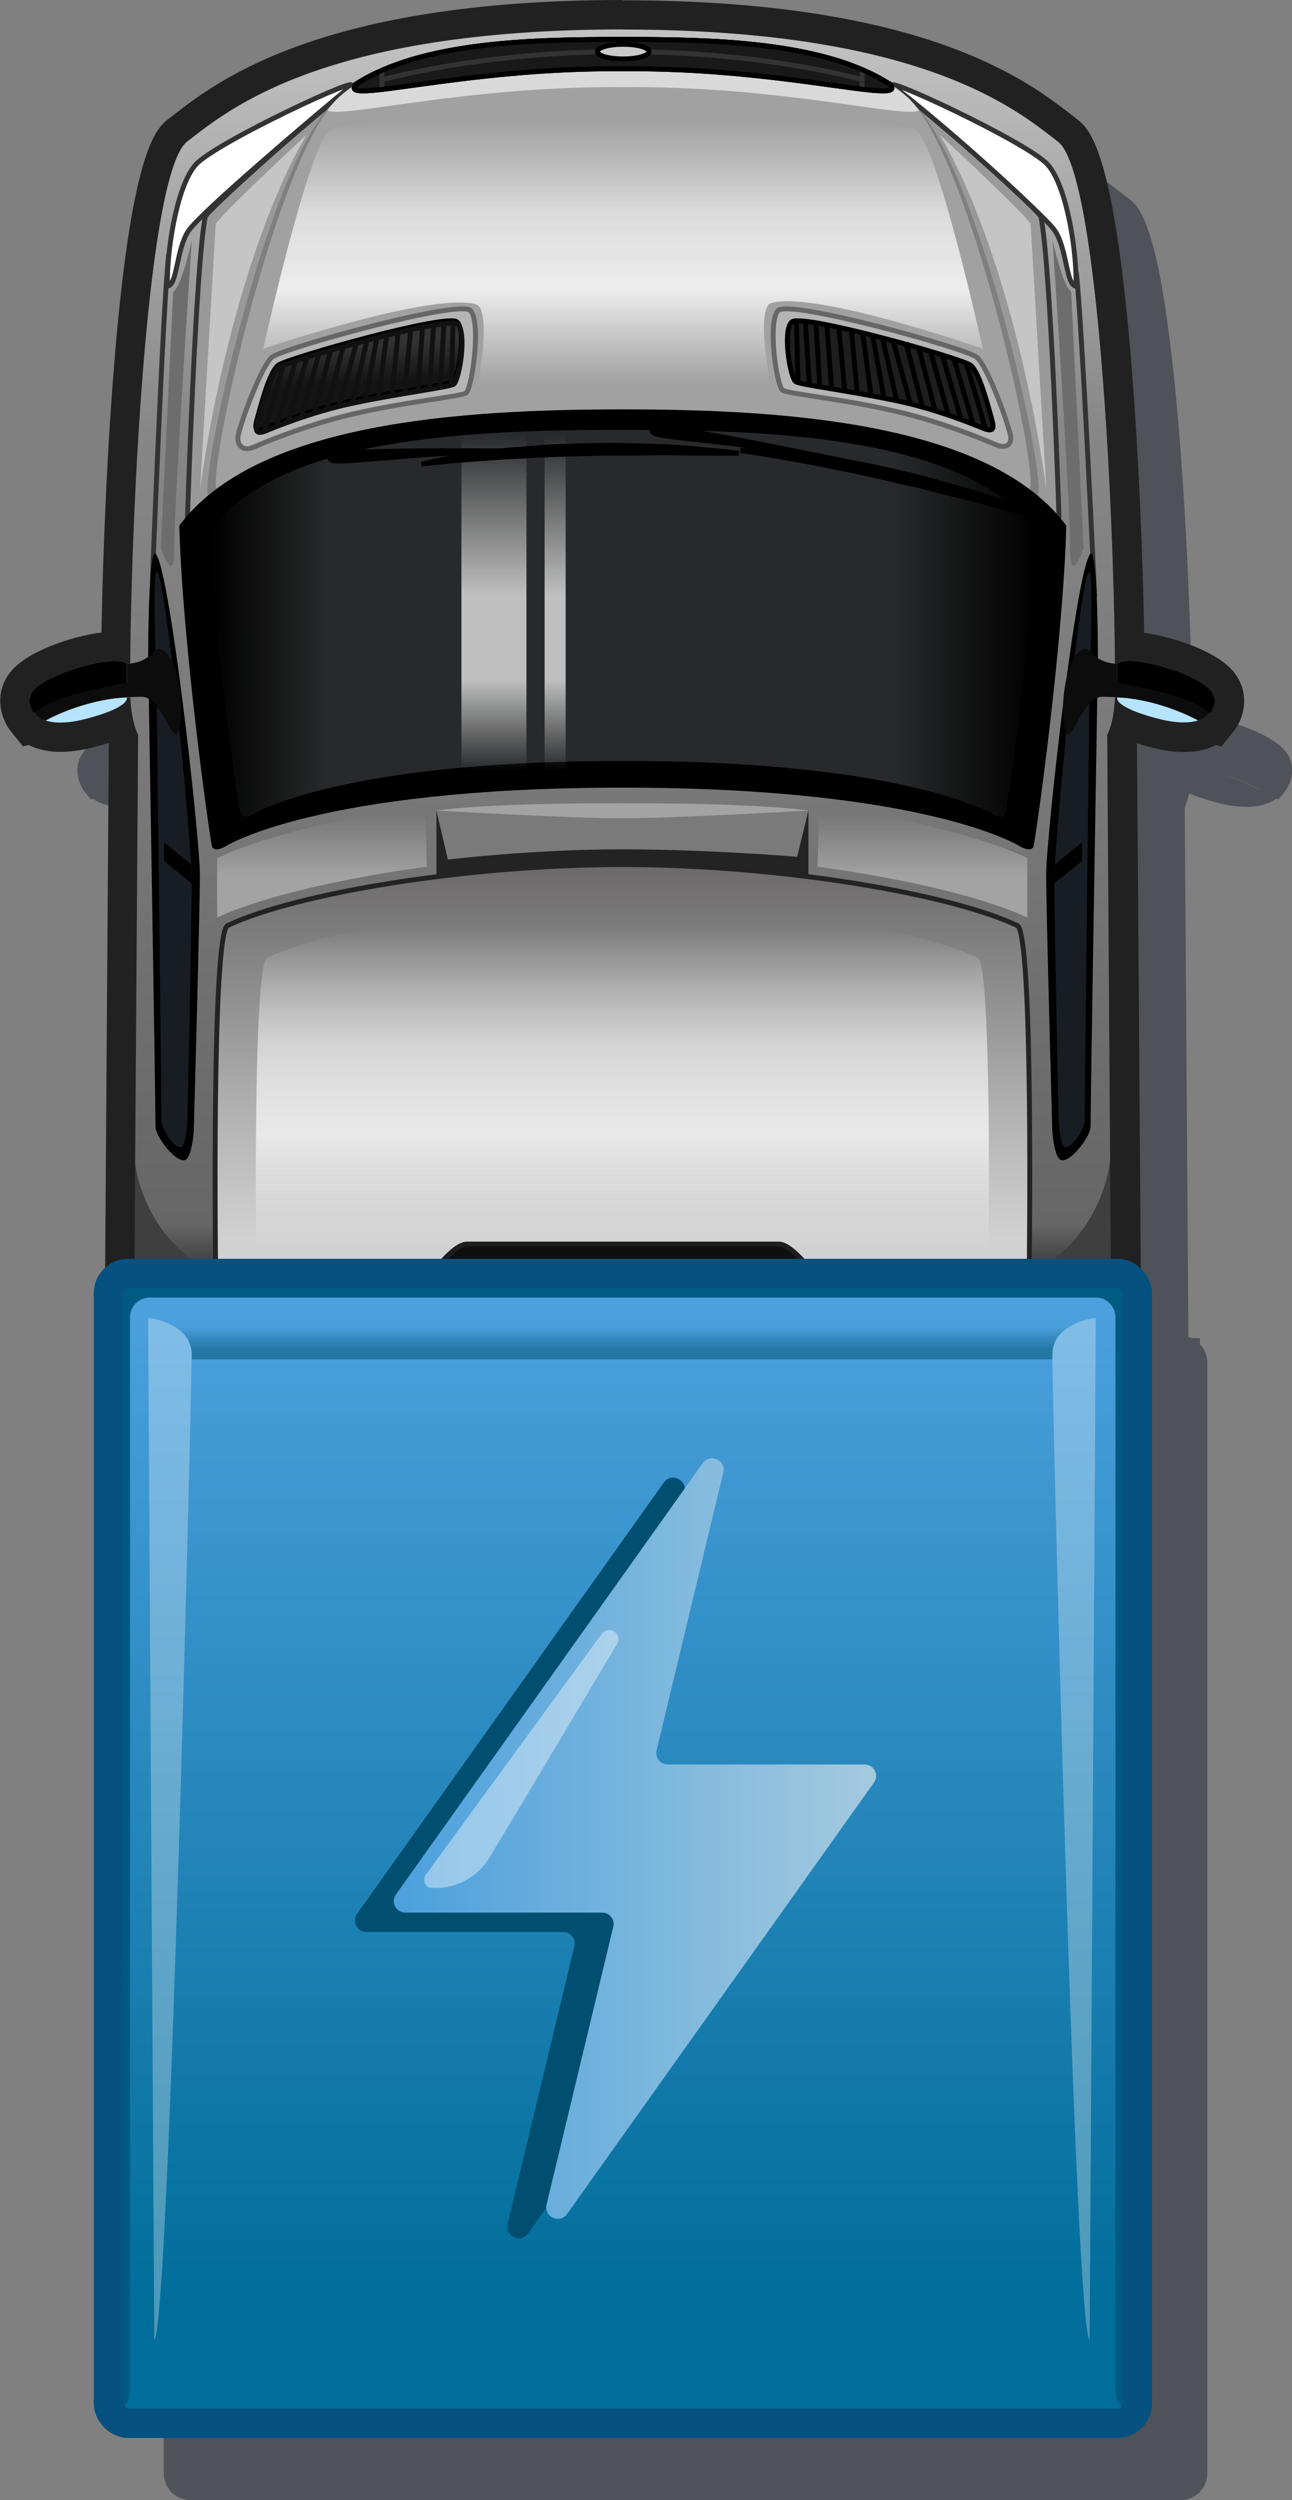 <?xml version="1.0" encoding="UTF-8"?>
<svg id="Layer_2" data-name="Layer 2" xmlns="http://www.w3.org/2000/svg" xmlns:xlink="http://www.w3.org/1999/xlink" viewBox="0 0 84.67 163.73">
  <rect x="0" y="0" width="84.67" height="163.73" fill="#808080" stroke="none"/>
  <defs>
    <style>
      .cls-1, .cls-2, .cls-3, .cls-4, .cls-5, .cls-6, .cls-7, .cls-8, .cls-9, .cls-10, .cls-11, .cls-12, .cls-13, .cls-14 {
        stroke-miterlimit: 10;
      }

      .cls-1, .cls-2, .cls-3, .cls-4, .cls-5, .cls-6, .cls-7, .cls-8, .cls-9, .cls-11, .cls-13, .cls-14 {
        stroke-width: .32px;
      }

      .cls-1, .cls-3, .cls-15, .cls-10, .cls-12, .cls-14 {
        fill: none;
      }

      .cls-1, .cls-6, .cls-8, .cls-9, .cls-13 {
        stroke: #000;
      }

      .cls-2, .cls-3, .cls-11 {
        stroke: #333;
      }

      .cls-2, .cls-16, .cls-17 {
        fill: #fff;
      }

      .cls-18 {
        fill: #6d6d6d;
      }

      .cls-18, .cls-19, .cls-20, .cls-15, .cls-21, .cls-22, .cls-23, .cls-24, .cls-25, .cls-26, .cls-27, .cls-28, .cls-29, .cls-30, .cls-31, .cls-32, .cls-33, .cls-34, .cls-35, .cls-36, .cls-37, .cls-38, .cls-39, .cls-40, .cls-41, .cls-42, .cls-16, .cls-43, .cls-17, .cls-44, .cls-45 {
        stroke-width: 0px;
      }

      .cls-19 {
        fill: #004f70;
      }

      .cls-4 {
        fill: #b5b5b5;
        stroke: #666;
      }

      .cls-20 {
        fill: url(#linear-gradient-8);
        opacity: .8;
      }

      .cls-46 {
        clip-path: url(#clippath);
      }

      .cls-21 {
        fill: #c5c5c5;
      }

      .cls-22 {
        fill: url(#linear-gradient);
      }

      .cls-5 {
        fill: url(#linear-gradient-7);
        stroke: #232323;
      }

      .cls-6 {
        fill: #cacaca;
      }

      .cls-23 {
        fill: url(#linear-gradient-11);
      }

      .cls-24 {
        fill: url(#linear-gradient-13);
      }

      .cls-25 {
        fill: url(#linear-gradient-10);
      }

      .cls-7 {
        fill: #0f0f0f;
        stroke: #1e1e1e;
      }

      .cls-7, .cls-26, .cls-29, .cls-33, .cls-16 {
        fill-rule: evenodd;
      }

      .cls-26 {
        fill: #3f3f3f;
      }

      .cls-8 {
        fill: url(#linear-gradient-6);
      }

      .cls-27 {
        fill: #000;
      }

      .cls-28 {
        fill: #a1a1a1;
      }

      .cls-29 {
        fill: url(#linear-gradient-12);
        opacity: .5;
      }

      .cls-30 {
        fill: #b6e4ff;
      }

      .cls-9 {
        fill: #191919;
      }

      .cls-31 {
        fill: #232323;
      }

      .cls-10 {
        stroke-width: 1.93px;
      }

      .cls-10, .cls-12 {
        stroke: #055180;
      }

      .cls-11 {
        fill: #999;
      }

      .cls-32 {
        fill: #7f7f7f;
      }

      .cls-33 {
        fill: #005a81;
      }

      .cls-12 {
        stroke-width: .97px;
      }

      .cls-34 {
        fill: #060d1c;
      }

      .cls-34, .cls-47, .cls-41 {
        opacity: .4;
      }

      .cls-48 {
        opacity: .3;
      }

      .cls-35 {
        fill: #7a7a7a;
      }

      .cls-49 {
        opacity: .9;
      }

      .cls-50 {
        opacity: .7;
      }

      .cls-36 {
        fill: #d9d9d9;
      }

      .cls-37 {
        fill: url(#linear-gradient-4);
      }

      .cls-38 {
        fill: url(#linear-gradient-2);
      }

      .cls-39 {
        fill: url(#linear-gradient-9);
      }

      .cls-40 {
        fill: url(#linear-gradient-5);
      }

      .cls-41 {
        fill: url(#linear-gradient-3);
      }

      .cls-42 {
        fill: #212121;
      }

      .cls-13 {
        fill: #1e1e1e;
      }

      .cls-14 {
        stroke: #111;
      }

      .cls-43 {
        fill: #a3a3a3;
      }

      .cls-44 {
        fill: #0c0c0c;
      }

      .cls-45 {
        fill: #171d23;
      }
    </style>
    <linearGradient id="linear-gradient" x1="40.81" y1=".88" x2="40.81" y2="86.17" gradientUnits="userSpaceOnUse">
      <stop offset="0" stop-color="#c5c5c5"/>
      <stop offset=".32" stop-color="#878787"/>
      <stop offset=".93" stop-color="#666"/>
      <stop offset=".97" stop-color="#333"/>
    </linearGradient>
    <linearGradient id="linear-gradient-2" x1="-4438.41" y1="25.13" x2="-4438.41" y2="7.95" gradientTransform="translate(-4397.58) rotate(-180) scale(1 -1)" gradientUnits="userSpaceOnUse">
      <stop offset="0" stop-color="#f5f5f5" stop-opacity="0"/>
      <stop offset=".36" stop-color="#f5f5f5"/>
      <stop offset=".64" stop-color="#f5f5f5" stop-opacity=".78"/>
      <stop offset="1" stop-color="#f5f5f5" stop-opacity="0"/>
    </linearGradient>
    <linearGradient id="linear-gradient-3" x1="13.76" y1="40.82" x2="67.87" y2="40.82" gradientUnits="userSpaceOnUse">
      <stop offset="0" stop-color="#636668" stop-opacity="0"/>
      <stop offset=".14" stop-color="#636668"/>
      <stop offset=".83" stop-color="#636668"/>
      <stop offset="1" stop-color="#636668" stop-opacity="0"/>
    </linearGradient>
    <clipPath id="clippath">
      <path class="cls-15" d="M40.82,27.46c10.4,0,23.54.48,28.48,7.1-.21,7.57-1.89,19.09-2.1,20.14-.17.4-.84,0-.84,0,0,0-5.88-3.78-25.54-3.78s-25.54,3.78-25.54,3.78c0,0-.67.4-.84,0-.21-1.05-1.89-12.58-2.1-20.14,4.94-6.62,18.07-7.1,28.48-7.1Z"/>
    </clipPath>
    <linearGradient id="linear-gradient-4" x1="32.37" y1="28.39" x2="32.37" y2="50.45" gradientUnits="userSpaceOnUse">
      <stop offset="0" stop-color="#fff" stop-opacity="0"/>
      <stop offset=".48" stop-color="#fff"/>
      <stop offset=".73" stop-color="#fff"/>
      <stop offset="1" stop-color="#fff" stop-opacity="0"/>
    </linearGradient>
    <linearGradient id="linear-gradient-5" x1="36.38" x2="36.38" xlink:href="#linear-gradient-4"/>
    <linearGradient id="linear-gradient-6" x1="23.34" y1="22.68" x2="23.5" y2="25.09" gradientUnits="userSpaceOnUse">
      <stop offset="0" stop-color="#323232"/>
      <stop offset="1" stop-color="#141414"/>
    </linearGradient>
    <linearGradient id="linear-gradient-7" x1="40.79" y1="81.09" x2="40.79" y2="54.81" gradientUnits="userSpaceOnUse">
      <stop offset="0" stop-color="#d1d1d1"/>
      <stop offset=".33" stop-color="#b0b0b0"/>
      <stop offset="1" stop-color="#636162"/>
    </linearGradient>
    <linearGradient id="linear-gradient-8" x1="40.79" y1="81.95" x2="40.79" y2="60.8" gradientTransform="matrix(1,0,0,1,0,0)" xlink:href="#linear-gradient-2"/>
    <linearGradient id="linear-gradient-9" x1="21.1" y1="57.39" x2="21.1" y2="53.32" gradientUnits="userSpaceOnUse">
      <stop offset="0" stop-color="#a3a3a3"/>
      <stop offset="1" stop-color="#a3a3a3" stop-opacity="0"/>
    </linearGradient>
    <linearGradient id="linear-gradient-10" x1="60.45" x2="60.45" xlink:href="#linear-gradient-9"/>
    <linearGradient id="linear-gradient-11" x1="40.82" y1="86.03" x2="40.82" y2="151.17" gradientUnits="userSpaceOnUse">
      <stop offset="0" stop-color="#4ba0dd"/>
      <stop offset="1" stop-color="#006d9a"/>
    </linearGradient>
    <linearGradient id="linear-gradient-12" x1="40.76" y1="86.86" x2="40.76" y2="88.39" gradientUnits="userSpaceOnUse">
      <stop offset="0" stop-color="#004f70" stop-opacity="0"/>
      <stop offset="1" stop-color="#004f70"/>
    </linearGradient>
    <linearGradient id="linear-gradient-13" x1="25.8" y1="120.39" x2="57.41" y2="120.39" gradientUnits="userSpaceOnUse">
      <stop offset="0" stop-color="#4ba0dd"/>
      <stop offset="1" stop-color="#a5cade"/>
    </linearGradient>
  </defs>
  <g id="Layer_1-2" data-name="Layer 1">
    <g>
      <g>
        <path class="cls-34" d="M84.25,49.22c-.96-1.27-4.42-2.34-6.12-2.35-.07-5.2-.35-12.7-.93-19.43-.33-3.78-.72-6.87-1.15-9.17-.72-3.8-1.45-4.78-2.01-5.21l-.27-.21c-2.83-2.2-9.45-7.34-28.86-7.34s-26.03,5.14-28.85,7.34l-.27.21c-.56.43-1.29,1.41-2.01,5.21-.44,2.3-.82,5.39-1.15,9.17-.58,6.72-.86,14.23-.93,19.43-.02,0-.04,0-.06,0-1.69,0-5.19,1.07-6.15,2.35-.78,1.04-.3,2.17.06,2.63l.4.5.15-.04c.38.28,1,.53,1.95.53.59,0,1.27-.1,2.01-.3.79-.21,1.38-.42,1.83-.62.1.43.21.74.3.95l-.24,34.69c-.06.02-.13.05-.19.07h-.55v.4c-.3.32-.48.74-.48,1.21v72.72c0,.47.18.89.48,1.21v.08h.08c.32.3.74.48,1.21.48h64.85c.47,0,.89-.18,1.21-.48h.08v-.08c.3-.32.48-.74.48-1.21v-72.72c0-.47-.18-.89-.48-1.21v-.4h-.55c-.07-.03-.14-.06-.21-.08l-.24-34.68c.09-.2.19-.5.29-.91.44.19,1.01.38,1.75.58.74.2,1.42.3,2.01.3.95,0,1.57-.26,1.95-.53l.15.04.4-.5c.37-.45.85-1.59.07-2.63ZM83.33,49.65s-.02-.02-.03-.03c.01.01.02.02.03.03ZM79.98,50.69c1,.27,1.9.64,2.65,1.05,0,0-.01,0-.02,0-.97-.5-1.86-.83-2.63-1.05ZM7.12,51.74s-.01,0-.02,0c.74-.41,1.64-.77,2.65-1.05-.77.22-1.66.56-2.63,1.05ZM12.43,50.29s0,0,0-.01c0,0,0,0,0,.01ZM12.42,50.23s.06,0,.09,0c-.03,0-.06,0-.09,0ZM12.43,50.27s0,0,0,0c0,0,0,0,0,0ZM12.42,50.26s0,0,0,0c0,0,0,0,0,0ZM12.42,50.25s0,0,0,0c0,0,0,0,0,0ZM76.71,52.58s0,0,0,0c0,0,0,0,0,0ZM76.68,52.63s0,0,0,0c0,0,0,0,0,0ZM77.17,50.23h0s0,.02,0,.02c0,0,0-.02,0-.02ZM76.22,27.43s0,.07,0,.11c0-.04,0-.07,0-.11ZM76.27,28.01c0,.06.01.13.02.19,0-.06-.01-.13-.02-.19ZM76.32,28.63c0,.08.01.17.02.25,0-.08-.01-.17-.02-.25ZM76.37,29.29c0,.09.01.18.02.26,0-.09-.01-.18-.02-.26ZM76.43,29.96c0,.09.01.18.02.27,0-.09-.01-.18-.02-.27ZM76.47,30.63c0,.09.01.19.02.28,0-.1-.01-.19-.02-.28ZM76.52,31.32c0,.1.01.19.02.29,0-.1-.01-.19-.02-.29ZM76.57,31.99c0,.1.01.2.02.3,0-.1-.01-.2-.02-.3ZM76.61,32.67c0,.11.01.21.02.32,0-.11-.01-.21-.02-.32ZM76.65,33.37c0,.1.01.21.02.31,0-.1-.01-.21-.02-.31ZM76.7,34.06c0,.11.01.21.02.32,0-.11-.01-.21-.02-.32ZM76.73,34.75c0,.11.01.21.02.32,0-.11-.01-.21-.02-.32ZM76.77,35.45c0,.1.01.21.02.31,0-.1-.01-.21-.02-.31ZM76.81,36.13c0,.11.01.21.02.32,0-.11-.01-.21-.02-.32ZM76.84,36.82c0,.1.01.21.01.31,0-.1,0-.21-.01-.31ZM76.87,37.51c0,.1,0,.2.01.3,0-.1,0-.2-.01-.3ZM76.9,38.19c0,.11,0,.21.01.32,0-.11,0-.21-.01-.32ZM76.93,38.87c0,.1,0,.2.01.29,0-.1,0-.19-.01-.29ZM76.96,39.55c0,.1,0,.19.01.28,0-.09,0-.19-.01-.28ZM76.99,40.21c0,.1,0,.19.01.29,0-.1,0-.19-.01-.29ZM77.01,40.88c0,.09,0,.18,0,.27,0-.09,0-.18,0-.27ZM77.03,41.54c0,.08,0,.16,0,.24,0-.08,0-.16,0-.24ZM77.05,42.19c0,.06,0,.11,0,.17,0-.06,0-.11,0-.17ZM77.07,42.84s0,.07,0,.11c0-.04,0-.07,0-.11ZM77.09,43.47s0,.02,0,.03c0,0,0-.02,0-.03ZM74.8,17.06c.01.06.03.13.04.19-.01-.06-.03-.13-.04-.19ZM74.89,17.48c.01.06.03.13.04.2-.01-.07-.03-.13-.04-.2ZM74.98,17.91c.01.07.03.13.04.2-.01-.07-.03-.13-.04-.2ZM75.07,18.36c.01.07.03.14.04.21-.01-.07-.03-.14-.04-.21ZM75.16,18.83c.01.07.03.14.04.21-.01-.07-.03-.14-.04-.21ZM75.25,19.32c.01.07.02.14.04.21-.01-.07-.02-.14-.04-.21ZM75.33,19.83c.01.07.02.15.03.22-.01-.07-.02-.15-.03-.22ZM75.41,20.35c.01.07.02.15.03.22-.01-.07-.02-.15-.03-.22ZM75.49,20.89c.01.07.02.14.03.21-.01-.07-.02-.14-.03-.21ZM75.57,21.44c0,.07.02.14.03.21,0-.07-.02-.14-.03-.21ZM75.64,22c0,.07.02.14.03.21,0-.07-.02-.14-.03-.21ZM75.72,22.57c0,.07.02.14.03.21,0-.07-.02-.14-.03-.21ZM75.79,23.17c0,.06.01.12.02.18,0-.06-.01-.12-.02-.18ZM75.86,23.77c0,.05.01.11.02.16,0-.05-.01-.11-.02-.16ZM75.93,24.38s0,.06.01.09c0-.03,0-.06-.01-.09ZM75.99,25s0,.01,0,.02c0,0,0-.01,0-.02ZM13.92,24.17c.02-.15.03-.29.05-.44-.02.14-.03.29-.05.44ZM13.99,23.53c.02-.13.03-.27.05-.4-.02.13-.03.27-.05.4ZM14.06,22.92c.02-.13.03-.25.05-.38-.02.12-.03.25-.05.38ZM14.14,22.33c.02-.12.03-.24.05-.36-.02.12-.03.24-.05.36ZM14.21,21.75c.02-.12.03-.23.05-.35-.02.11-.03.23-.05.35ZM14.29,21.18c.02-.11.03-.22.05-.33-.02.11-.03.22-.05.33ZM14.37,20.63c.02-.1.03-.21.05-.31-.02.1-.03.2-.05.31ZM14.45,20.1c.02-.1.03-.2.05-.3-.02.1-.03.2-.05.3ZM14.53,19.58c.02-.1.03-.19.05-.29-.02.09-.03.19-.05.29ZM14.62,19.08c.02-.09.03-.18.05-.27-.02.09-.03.18-.05.27ZM14.7,18.6c.02-.09.03-.18.05-.26-.02.09-.03.17-.05.26ZM14.79,18.14c.02-.08.03-.17.05-.25-.02.08-.03.16-.05.25ZM14.88,17.69c.02-.08.03-.16.05-.24-.02.08-.03.16-.05.24ZM14.98,17.27c.02-.08.03-.15.05-.22-.02.07-.04.15-.05.22ZM13.11,52.58s0,0,0,0c0,0,0,0,0,0ZM13.15,52.65s0,0,0,0h0ZM13.14,52.62s0,0,0,0c0,0,0,0,0,0ZM77.2,50.23s.08,0,.11,0c-.04,0-.08,0-.11,0ZM77.31,50.28s0,.01,0,.02c0,0,0-.01,0-.02ZM77.31,50.24s0,0,0,0c0,0,0,0,0,0ZM77.31,50.25s0,0,0,0c0,0,0,0,0,0ZM77.31,50.26s0,0,0,.01c0,0,0,0,0-.01ZM78.14,47.84s-.04,0-.05,0c0,0,.01,0,.02,0,.01,0,.03,0,.04,0ZM83.11,49.46s-.03-.02-.04-.03c.01,0,.03.02.04.03ZM82.87,49.29s-.02-.02-.04-.02c.01,0,.03.02.04.02ZM82.58,49.12s-.04-.02-.06-.04c.02.01.04.02.06.04ZM82.23,48.93s-.02,0-.03-.01c0,0,.02,0,.03.01ZM81.91,48.79s-.05-.02-.07-.03c.03.01.05.02.07.03ZM81.52,48.62s-.05-.02-.08-.03c.03,0,.05.02.08.03ZM81.14,48.48s-.04-.01-.06-.02c.02,0,.04.01.06.02ZM80.74,48.35s-.06-.02-.09-.03c.03,0,.06.02.09.03ZM80.3,48.22s-.04-.01-.06-.02c.02,0,.04.01.06.02ZM79.94,48.12s-.05-.01-.08-.02c.03,0,.05.01.08.02ZM79.52,48.02s-.05-.01-.08-.02c.03,0,.05.01.08.02ZM79.14,47.95s-.03,0-.04,0c.01,0,.03,0,.04,0ZM78.79,47.89s-.05,0-.08,0c.03,0,.05,0,.08,0ZM78.42,47.85s-.03,0-.05,0c.02,0,.03,0,.05,0ZM77.86,47.85s-.03,0-.05,0c.02,0,.03,0,.05,0ZM77.64,47.88s-.02,0-.03,0c0,0,.02,0,.03,0ZM77.46,47.94s-.02.01-.03.02c.01,0,.02-.01.03-.02ZM74.75,16.85c-.01-.06-.03-.12-.04-.18.02.06.03.12.04.18ZM74.65,16.47c-.02-.06-.03-.12-.05-.17.02.06.03.11.05.17ZM74.55,16.11c-.02-.06-.03-.11-.05-.16.02.05.03.11.05.16ZM74.45,15.77c-.02-.05-.03-.1-.05-.16.02.05.03.1.05.16ZM74.35,15.46c-.02-.05-.03-.1-.05-.15.02.05.03.1.05.15ZM74.24,15.17s-.04-.09-.05-.14c.02.05.04.09.05.14ZM74.13,14.9s-.04-.09-.06-.13c.02.04.04.08.06.13ZM73.8,14.24s-.05-.07-.07-.1c.02.03.05.06.07.1ZM74.02,14.65s-.04-.08-.06-.12c.02.04.04.08.06.12ZM73.91,14.44s-.04-.07-.06-.11c.02.03.04.07.06.11ZM73.68,14.08s-.05-.06-.08-.09c.03.03.05.06.08.09ZM73.56,13.94s-.08-.08-.12-.11c.04.03.08.07.12.11ZM16.38,13.83s-.08.07-.12.11c.04-.04.08-.08.12-.11ZM16.09,14.14s-.05.07-.07.1c.02-.04.05-.07.07-.1ZM16.22,13.99s-.05.06-.08.09c.03-.03.05-.06.08-.09ZM15.07,16.86c.02-.07.04-.14.05-.21-.02.07-.04.14-.05.21ZM15.17,16.48c.02-.07.04-.13.05-.2-.02.07-.04.13-.05.2ZM15.27,16.12c.02-.06.04-.13.06-.19-.02.06-.04.12-.06.19ZM15.37,15.78c.02-.06.04-.12.06-.17-.02.06-.04.11-.06.17ZM15.47,15.46c.02-.06.04-.11.06-.16-.02.05-.04.11-.06.16ZM15.58,15.17c.02-.05.04-.1.06-.15-.02.05-.04.1-.06.15ZM15.69,14.9s.04-.09.06-.14c-.02.05-.04.09-.06.14ZM15.8,14.66s.04-.08.06-.13c-.02.04-.04.08-.06.13ZM15.91,14.44s.04-.08.07-.11c-.02.04-.04.07-.07.11ZM13.83,24.97c-.07.63-.13,1.28-.19,1.94.06-.66.12-1.31.19-1.94ZM13.9,24.35c-.02.17-.04.34-.05.52.02-.17.04-.35.05-.52ZM12.74,42.94s0-.07,0-.11c0,.04,0,.07,0,.11ZM12.76,42.31s0-.08,0-.11c0,.04,0,.08,0,.11ZM12.78,41.71c0-.05,0-.1,0-.16,0,.05,0,.11,0,.16ZM12.8,41.09c0-.07,0-.14,0-.2,0,.07,0,.14,0,.2ZM12.82,40.48c0-.09,0-.17,0-.26,0,.09,0,.17,0,.26ZM12.85,39.82c0-.09,0-.18.01-.27,0,.09,0,.18-.01.27ZM12.88,39.16c0-.1,0-.19.01-.29,0,.1,0,.19-.01.29ZM12.9,38.47c0-.09,0-.18.01-.27,0,.09,0,.18-.01.27ZM12.93,37.81c0-.1,0-.2.01-.31,0,.1,0,.2-.01.31ZM12.96,37.13c0-.1,0-.2.01-.3,0,.1,0,.2-.01.3ZM13,36.44c0-.1.01-.21.02-.31,0,.1-.01.21-.02.31ZM13.03,35.76c0-.11.01-.23.02-.34,0,.11-.01.23-.02.34ZM13.07,35.08c0-.12.01-.24.02-.35,0,.12-.01.23-.02.35ZM13.11,34.39c0-.12.01-.24.02-.36,0,.12-.01.24-.02.36ZM13.15,33.7c0-.12.01-.25.02-.37,0,.12-.02.25-.02.37ZM13.19,33.01c0-.12.02-.25.02-.37,0,.12-.02.25-.02.37ZM13.23,32.32c0-.13.02-.26.03-.38,0,.13-.02.26-.03.38ZM13.28,31.63c0-.13.02-.26.03-.39,0,.13-.02.26-.03.39ZM13.32,30.94c0-.13.02-.27.03-.4,0,.13-.02.27-.03.4ZM13.37,30.26c0-.14.02-.27.03-.41-.01.14-.02.27-.03.41ZM13.42,29.58c.01-.14.02-.28.03-.42-.01.14-.02.28-.03.42ZM13.48,28.9c.01-.15.02-.3.04-.45-.01.15-.02.3-.04.45ZM13.53,28.23c.01-.16.03-.31.04-.47-.01.16-.03.31-.04.47ZM13.59,27.57c.02-.18.03-.36.05-.54-.02.18-.03.36-.05.54ZM12.65,48.02h0c-.07,0-.15.01-.23.02.08,0,.15,0,.23-.02ZM12.31,47.96s-.02-.01-.03-.02c.01,0,.02.01.03.02ZM12.12,47.89s-.02,0-.03,0c0,0,.02,0,.03,0ZM11.92,47.86s-.03,0-.05,0c.02,0,.03,0,.05,0ZM11.65,47.84s-.04,0-.05,0c.01,0,.03,0,.04,0,0,0,.01,0,.02,0ZM6.62,49.46s.02-.02.04-.03c-.01,0-.03.02-.04.03ZM6.87,49.29s.02-.02.04-.02c-.01,0-.02.02-.04.02ZM7.16,49.12s.04-.02.06-.03c-.02.01-.04.02-.06.03ZM7.51,48.93s.02,0,.02-.01c0,0-.01,0-.02.01ZM7.83,48.79s.05-.02.07-.03c-.02.01-.05.02-.07.03ZM8.22,48.62s.05-.02.07-.03c-.02,0-.05.02-.07.03ZM8.6,48.48s.03-.01.05-.02c-.02,0-.03.01-.05.02ZM9,48.35s.06-.02.09-.03c-.03,0-.06.02-.09.03ZM9.43,48.22s.04,0,.05-.01c-.02,0-.04,0-.05.01ZM9.8,48.12s.05-.01.08-.02c-.03,0-.05.01-.08.02ZM10.21,48.02s.05-.01.08-.02c-.03,0-.05.01-.08.02ZM10.59,47.95s.03,0,.04,0c-.01,0-.03,0-.04,0ZM10.95,47.89s.05,0,.08-.01c-.03,0-.05,0-.08.01ZM11.31,47.85s.03,0,.05,0c-.02,0-.03,0-.05,0ZM6.44,49.61s-.02.02-.03.03c.01-.01.02-.02.03-.03ZM6.42,51.21h0l-.11.03.11-.03ZM9.82,51.61c1.62-.43,2.24-.81,2.47-1.06-.23.25-.86.63-2.47,1.06ZM12.43,50.3s0,.01,0,.02c0,0,0-.01,0-.02ZM12.42,50.32s0,.01,0,.02c0,0,0-.01,0-.02ZM12.42,50.34s0,.01,0,.02c0,0,0-.01,0-.02ZM12.41,50.37s0,.02-.01.03c0,0,0-.02.01-.03ZM12.4,50.4s-.01.02-.02.03c0-.01.01-.02.02-.03ZM12.38,50.43s-.01.02-.02.03c0-.01.02-.02.02-.03ZM12.35,50.47s-.02.02-.03.04c.01-.01.02-.03.03-.04ZM12.33,50.51s-.02.02-.03.04c.01-.01.02-.03.03-.04ZM77.33,50.37c.08.22.52.69,2.59,1.24-2.07-.55-2.51-1.02-2.59-1.24ZM77.31,50.3s0,.01,0,.02c0,0,0-.01,0-.02ZM77.31,50.32s0,.01,0,.02c0,0,0-.02,0-.02ZM77.32,50.34s0,.02,0,.03c0,0,0-.02,0-.03ZM83.31,51.21s0,0,0,0c0,0,0,0,0,0l.11.03-.11-.03Z"/>
        <g>
          <g>
            <g>
              <g>
                <path class="cls-22" d="M72.81,83.08l-.24-34.98s.6-.94.51-3.51c-.03-10.64-1.09-33.27-3.74-35.3-2.65-2.04-8.82-7.35-28.53-7.35S14.92,7.24,12.27,9.28c-2.65,2.04-3.71,24.66-3.74,35.3-.08,2.57.51,3.51.51,3.51l-.24,34.98h64Z"/>
                <path class="cls-26" d="M13.47,83.08s-4.32-2.1-4.75-7.94v7.94h4.75Z"/>
                <path class="cls-26" d="M68.1,83.08s4.32-2.1,4.75-7.94v7.94h-4.75Z"/>
                <path class="cls-3" d="M9.99,37.96s.69-18.07,1.07-21.34"/>
                <path class="cls-3" d="M71.74,39.1s-.83-18.03-1.21-21.29"/>
                <path class="cls-2" d="M10.98,18.74c-.08-2.09.56-6.51,1.85-7.96s11.36-6.13,10.1-5.09c-2.37,1.95-9.78,8.23-10.58,9.43s-.72,3.54-1.37,3.62Z"/>
                <path class="cls-2" d="M70.51,18.74c.08-2.09-.56-6.51-1.85-7.96s-11.36-6.13-10.1-5.09c2.37,1.95,9.78,8.23,10.58,9.43.8,1.21.72,3.54,1.37,3.62Z"/>
                <path class="cls-11" d="M40.82,27.04c10.27,0,23.15.8,28.54,6.98l.04-.23s-.54-16.5-1.19-19.63c-.69-.85-5.98-5.64-9.05-8.03-.18-.15-.37-.29-.56-.43-.11-.08-.22-.16-.32-.23h-.04c-4.37-2.78-11.79-2.89-17.43-2.89s-13.06.11-17.43,2.89h0s0,0,0,0c-.42.27-.82.56-1.18.88-.03.03-.06.05-.08.08-3.11,2.47-8,6.91-8.66,7.72-.64,3.13-1.18,19.86-1.18,19.86h0c5.39-6.17,18.27-6.98,28.54-6.98Z"/>
                <path class="cls-32" d="M40.84,26.81c9.39,0,20.93,1.1,27.17,5.69.66-1.12-4.04-22.12-8.19-25.74-4.18-3.65-12.67-4.19-18.99-4.19s-14.8.54-18.99,4.19c-4.15,3.62-8.84,24.62-8.19,25.74,6.25-4.58,17.78-5.69,27.17-5.69Z"/>
                <path class="cls-28" d="M40.84,26.81c9.21,0,20.52.65,26.64,5.23.64-1.12-3.96-22.07-8.03-25.69-4.1-3.65-12.42-3.78-18.61-3.78s-14.51.13-18.61,3.78c-4.07,3.62-8.67,24.57-8.03,25.69,6.12-4.58,17.43-5.23,26.64-5.23Z"/>
                <g class="cls-49">
                  <path class="cls-38" d="M40.83,25.7c3.94,0,9.82.23,9.82.23,0,0-1.27-5.79-.07-6.1,3.01-.77,13.83,3.01,13.83,3.01,0,0-3.02-13.62-4.4-14.32s-13.35-1.93-19.18-1.93-17.81,1.22-19.18,1.93-4.4,14.32-4.4,14.32c0,0,10.91-3.7,13.92-2.92,1.18.31.02,6.01.02,6.01,0,0,5.7-.23,9.64-.23Z"/>
                </g>
                <g>
                  <g>
                    <path class="cls-27" d="M40.82,26.81c10.62,0,24.02.86,29.06,7.61-.21,7.72-1.93,19.95-2.15,21.02-.17.41-.86,0-.86,0,0,0-6-3.86-26.06-3.86s-26.06,3.86-26.06,3.86c0,0-.68.41-.86,0-.21-1.07-1.93-13.3-2.14-21.02,5.04-6.76,18.44-7.61,29.06-7.61Z"/>
                    <path class="cls-27" d="M40.82,27.46c10.4,0,23.54.48,28.48,7.1-.21,7.57-1.89,19.09-2.1,20.14-.17.4-.84,0-.84,0,0,0-5.88-3.78-25.54-3.78s-25.54,3.78-25.54,3.78c0,0-.67.4-.84,0-.21-1.05-1.89-12.58-2.1-20.14,4.94-6.62,18.07-7.1,28.48-7.1Z"/>
                    <path class="cls-41" d="M40.82,28.15c9.88,0,22.36.44,27.06,6.56-.2,7-1.8,17.65-2,18.62-.16.37-.8,0-.8,0,0,0-5.59-3.5-24.26-3.5s-24.26,3.5-24.26,3.5c0,0-.64.37-.8,0-.2-.97-1.8-11.63-2-18.62,4.69-6.12,17.17-6.56,27.05-6.56Z"/>
                    <g class="cls-46">
                      <g class="cls-50">
                        <rect class="cls-37" x="30.24" y="25.14" width="4.26" height="28.89"/>
                        <rect class="cls-40" x="35.69" y="25.14" width="1.38" height="28.89"/>
                      </g>
                    </g>
                  </g>
                  <g>
                    <path class="cls-27" d="M27.61,30.24s.31-.09.88-.2c.28-.06.63-.13,1.02-.2.39-.07.84-.15,1.32-.22.49-.06,1.02-.13,1.57-.2.56-.08,1.15-.13,1.76-.17.61-.05,1.25-.09,1.89-.14.64-.02,1.3-.04,1.95-.07.66-.01,1.31-.04,1.95-.04.64,0,1.28.03,1.89.04.61.02,1.21.04,1.77.05.56.02,1.09.08,1.58.11.98.08,1.79.17,2.36.22.57.06.89.1.89.1l-.02.32s-.33,0-.9,0c-.57,0-1.39,0-2.36-.01-.49,0-1.02-.02-1.58-.02-.56,0-1.15.01-1.76.02-.61,0-1.24.01-1.88,0-.64,0-1.29.04-1.94.05-.65.02-1.3.03-1.94.05-.64.03-1.27.07-1.87.1-.61.03-1.2.05-1.75.1-.56.04-1.08.07-1.57.11-.49.04-.93.08-1.32.11-.4.03-.74.07-1.02.1-.28.04-.5.05-.66.07-.15.02-.23.03-.23.03l-.06-.32Z"/>
                    <path class="cls-27" d="M21.45,29.91c.04.69.54.48,6.19.04,2.32-.18,5.5-.21,9.88-.54-15.05-.17-16.09.1-16.07.49Z"/>
                    <path class="cls-27" d="M38.97,29.78v-.77s-2.73.08-3.3.12v.83l3.3-.19Z"/>
                  </g>
                  <g>
                    <path class="cls-27" d="M48.55,29.32s.33,0,.9.02c.29.01.64.03,1.03.07.4.03.85.06,1.34.12.49.06,1.02.13,1.57.2.56.07,1.15.16,1.75.28.6.11,1.23.22,1.86.34.63.14,1.27.28,1.91.43.64.15,1.28.29,1.9.46.62.17,1.23.35,1.82.51.59.17,1.16.34,1.7.5.54.16,1.04.35,1.5.51.93.32,1.69.61,2.23.8.54.2.84.32.84.32l-.1.31s-.32-.07-.87-.22c-.55-.15-1.34-.34-2.28-.6-.47-.13-.98-.28-1.52-.42-.54-.13-1.11-.28-1.71-.42-.59-.15-1.2-.3-1.82-.47-.62-.16-1.26-.29-1.89-.43-.63-.15-1.26-.3-1.89-.44-.63-.13-1.24-.26-1.84-.38-.6-.12-1.17-.25-1.72-.34-.55-.1-1.07-.2-1.55-.29-.48-.08-.92-.16-1.31-.22-.39-.07-.73-.12-1.01-.16-.28-.04-.5-.08-.65-.1-.15-.02-.23-.03-.23-.03l.02-.32Z"/>
                    <path class="cls-27" d="M42.57,28.05c-.09.69.43.58,6.07,1.24,2.31.27,5.44.85,9.79,1.38-14.73-3.08-15.81-3.02-15.86-2.62Z"/>
                    <path class="cls-27" d="M59.66,31.73l.19-.74s-2.66-.61-3.22-.71l-.21.81,3.24.65Z"/>
                  </g>
                </g>
                <g>
                  <g>
                    <path class="cls-4" d="M15.64,28.39c.32-1.27,1.53-4.42,2.17-4.99s12.35-3.82,13.03-3.06.13,4.89-.27,5.37c-.22.26-3.87.56-7.55,1.43-3.13.73-6.08,2-6.42,2.15-.72.32-1.15-.19-.97-.91Z"/>
                    <path class="cls-8" d="M16.83,27.51c.28-1.01.83-3.14,1.4-3.59.57-.45,11.13-3.44,11.73-2.83.6.61.11,3.51-.24,3.89-.19.21-3.41.58-6.66,1.27-2.76.58-5.37,1.68-5.66,1.8-.64.26-.73.04-.57-.53Z"/>
                  </g>
                  <g>
                    <g>
                      <line class="cls-14" x1="17.29" y1="28.25" x2="18.56" y2="23.94"/>
                      <line class="cls-14" x1="18.1" y1="27.96" x2="19.37" y2="23.64"/>
                      <line class="cls-14" x1="18.87" y1="27.68" x2="20.14" y2="23.37"/>
                      <line class="cls-14" x1="19.74" y1="27.32" x2="20.92" y2="23.1"/>
                      <line class="cls-14" x1="20.61" y1="27" x2="21.69" y2="22.87"/>
                      <line class="cls-14" x1="21.43" y1="26.82" x2="22.51" y2="22.6"/>
                      <line class="cls-14" x1="22.2" y1="26.68" x2="23.38" y2="22.37"/>
                      <line class="cls-14" x1="23.11" y1="26.41" x2="24.06" y2="22.23"/>
                      <line class="cls-14" x1="23.94" y1="26.27" x2="24.7" y2="22.09"/>
                      <line class="cls-14" x1="24.8" y1="26.04" x2="25.34" y2="22"/>
                      <line class="cls-14" x1="29.69" y1="21.17" x2="29.58" y2="25.14"/>
                      <line class="cls-14" x1="29.1" y1="21.17" x2="28.85" y2="25.27"/>
                      <line class="cls-14" x1="28.42" y1="21.17" x2="28.16" y2="25.41"/>
                      <line class="cls-14" x1="27.69" y1="21.44" x2="27.39" y2="25.5"/>
                      <line class="cls-14" x1="26.91" y1="21.62" x2="26.52" y2="25.73"/>
                      <line class="cls-14" x1="26.09" y1="21.76" x2="25.7" y2="25.87"/>
                    </g>
                    <path class="cls-14" d="M16.87,27.67c.28-1.01.83-3.14,1.4-3.59.57-.45,11.13-3.44,11.73-2.83s.11,3.51-.24,3.89c-.19.21-3.41.58-6.66,1.27-2.76.58-5.37,1.68-5.66,1.8-.64.26-.73.04-.57-.53Z"/>
                  </g>
                </g>
                <g>
                  <g>
                    <path class="cls-4" d="M66.19,28.39c-.32-1.27-1.53-4.42-2.17-4.99s-12.35-3.82-13.03-3.06-.13,4.71.27,5.19c.22.26,3.87.56,7.55,1.43,3.13.73,6.08,2,6.42,2.15.72.32,1.15,0,.97-.72Z"/>
                    <path class="cls-13" d="M65.01,27.51c-.28-1.01-.83-3.14-1.4-3.59-.57-.45-11.13-3.44-11.73-2.83-.6.61-.11,3.51.24,3.89.19.21,3.41.58,6.66,1.27,2.76.58,5.37,1.68,5.66,1.8.64.26.73.04.57-.53Z"/>
                  </g>
                  <g>
                    <line class="cls-1" x1="64.59" y1="28.09" x2="63.32" y2="23.78"/>
                    <line class="cls-1" x1="63.78" y1="27.8" x2="62.51" y2="23.48"/>
                    <line class="cls-1" x1="63" y1="27.52" x2="61.74" y2="23.21"/>
                    <line class="cls-1" x1="62.14" y1="27.16" x2="60.96" y2="22.94"/>
                    <line class="cls-1" x1="61.27" y1="26.84" x2="60.19" y2="22.71"/>
                    <line class="cls-1" x1="60.45" y1="26.66" x2="59.37" y2="22.43"/>
                    <line class="cls-1" x1="59.68" y1="26.52" x2="58.5" y2="22.21"/>
                    <line class="cls-1" x1="58.77" y1="26.25" x2="57.82" y2="22.07"/>
                    <line class="cls-1" x1="57.94" y1="26.11" x2="57.18" y2="21.93"/>
                    <line class="cls-1" x1="57.08" y1="25.88" x2="56.54" y2="21.84"/>
                    <line class="cls-1" x1="52.19" y1="21.01" x2="52.3" y2="24.98"/>
                    <line class="cls-1" x1="52.78" y1="21.01" x2="53.03" y2="25.11"/>
                    <line class="cls-1" x1="53.46" y1="21.01" x2="53.72" y2="25.25"/>
                    <line class="cls-1" x1="54.19" y1="21.28" x2="54.49" y2="25.34"/>
                    <line class="cls-1" x1="54.97" y1="21.46" x2="55.36" y2="25.57"/>
                    <line class="cls-1" x1="55.79" y1="21.6" x2="56.18" y2="25.7"/>
                  </g>
                </g>
                <g>
                  <path class="cls-36" d="M59.45,6.35c-4.1-3.65-12.42-3.78-18.61-3.78s-14.51.13-18.61,3.78c-.26.23-.51.52-.77.88.84.56,9.2-1.62,19.38-1.52,10.19-.11,18.55,2.08,19.38,1.52-.26-.35-.51-.65-.77-.88Z"/>
                  <path class="cls-9" d="M58.34,5.54s0,0,0-.01c-4.36-2.84-11.84-2.95-17.52-2.95s-13.13.11-17.49,2.93c0,.01,0,.02,0,.03-1.23,1.38,7.08-1.14,17.5-1.03,10.42-.11,18.73,2.41,17.5,1.03Z"/>
                  <g>
                    <path class="cls-3" d="M25.03,5.23s6.5-1.85,15.81-1.85,15.7,1.85,15.7,1.85"/>
                    <line class="cls-3" x1="25.03" y1="5.86" x2="25.03" y2="4.6"/>
                    <line class="cls-3" x1="56.48" y1="5.86" x2="56.52" y2="4.6"/>
                  </g>
                  <path class="cls-1" d="M58.34,5.54s0,0,0-.01c-4.36-2.84-11.84-2.95-17.52-2.95s-13.13.11-17.49,2.93c0,.01,0,.02,0,.03-1.23,1.38,7.08-1.14,17.5-1.03,10.42-.11,18.73,2.41,17.5,1.03Z"/>
                  <ellipse class="cls-6" cx="40.84" cy="3.38" rx="1.69" ry=".48"/>
                </g>
                <g>
                  <path class="cls-27" d="M12.35,75.76c.32-.74.35-1.77.35-1.77,0,0,.4-14.32.4-16.73s-2.06-20.96-2.97-21.02c-.43.43-.42,6.89-.42,6.89,0,0,.48,28.61.48,30.66,0,.73,1.74,2.89,2.14,1.97Z"/>
                  <path class="cls-45" d="M12.05,74.9c.22-.69.24-1.7.24-1.7,0,0,.28-13.35.28-15.61s-1.69-20.1-2.31-20.15c-.29.4-.01,6.97-.01,6.97,0,0,.33,27.05.33,28.96,0,.69,1.2,2.37,1.47,1.52Z"/>
                  <polygon class="cls-27" points="12.57 57.85 10.75 56.38 10.75 55.16 12.52 56.6 12.57 57.85"/>
                </g>
                <g>
                  <path class="cls-27" d="M69.31,75.76c-.32-.74-.35-1.77-.35-1.77,0,0-.4-14.32-.4-16.73s2.06-20.96,2.97-21.02c.43.43.42,6.89.42,6.89,0,0-.48,28.61-.48,30.66,0,.73-1.74,2.89-2.14,1.97Z"/>
                  <path class="cls-45" d="M69.61,74.9c-.22-.69-.24-1.7-.24-1.7,0,0-.28-13.35-.28-15.61s1.69-20.1,2.31-20.15c.29.4.01,6.97.01,6.97,0,0-.33,27.05-.33,28.96,0,.69-1.2,2.37-1.47,1.52Z"/>
                  <polygon class="cls-27" points="69.09 57.85 70.91 56.38 70.91 55.16 69.14 56.6 69.09 57.85"/>
                </g>
                <g>
                  <path class="cls-27" d="M2.2,46.69s-.58-.73-.05-1.44c.89-1.17,5.49-2.46,6.16-1.77v1.51s-6.11,1.7-6.11,1.7Z"/>
                  <path class="cls-44" d="M10.3,42.5c1.12-.12,1.84,3.04,1.46,5.17-.38,1.61-1.06-2.04-2.47-2.04-2.61,0-4.99.76-6.55,1.69-.48-.08-.44-.64-.44-.64,0,0,.55-1.01,6.02-1.97v-1.24c1.38-.04,1.8-.95,1.98-.97Z"/>
                  <path class="cls-30" d="M2.74,47.33s.1.48,2.98-.28c2.88-.76,2.6-1.37,2.6-1.37,0,0-2.44-.04-5.58,1.65Z"/>
                </g>
                <path class="cls-21" d="M14.14,14.66c.41-.64,4.32-4.33,5.96-5.84-3.03,5.09-5.71,14.1-6.99,23.22l1.03-17.38Z"/>
                <path class="cls-21" d="M67.54,14.66c-.41-.64-4.32-4.33-5.96-5.84,3.03,5.09,5.71,14.1,6.99,23.22l-1.03-17.38Z"/>
                <g>
                  <path class="cls-27" d="M79.33,46.69s.58-.73.05-1.44c-.89-1.17-5.49-2.46-6.16-1.77v1.51s6.11,1.7,6.11,1.7Z"/>
                  <path class="cls-44" d="M71.23,42.5c-1.12-.12-1.84,3.04-1.46,5.17.38,1.61,1.06-2.04,2.47-2.04,2.61,0,4.99.76,6.55,1.69.48-.08.44-.64.44-.64,0,0-.55-1.01-6.02-1.97v-1.24c-1.38-.04-1.8-.95-1.98-.97Z"/>
                  <path class="cls-30" d="M78.79,47.33s-.1.48-2.98-.28c-2.88-.76-2.6-1.37-2.6-1.37,0,0,2.44-.04,5.58,1.65Z"/>
                </g>
              </g>
              <g>
                <path class="cls-35" d="M40.79,56.62c4.05,0,8.28.3,12.19.79v-4.34c-1.85-.24-5.23-.48-12.19-.48s-10.34.24-12.19.48v4.34h0c3.91-.5,8.15-.8,12.2-.8Z"/>
                <path class="cls-43" d="M28.6,53.08s8.68.51,12.22.51c3.32,0,12.16-.51,12.16-.51-1.85-.24-5.23-.48-12.19-.48s-10.34.24-12.19.48Z"/>
                <path class="cls-31" d="M28.6,53.08l.75,3.21s5.56-.67,11.37-.67,11.52.49,11.52.49l.74-3.04v4.34s-7.13-.8-12.19-.8-12.19.83-12.19.83v-4.37Z"/>
              </g>
              <path class="cls-5" d="M40.79,83.08h26.66s.29-22.01-.79-22.47c-4.51-2.13-15.77-3.99-25.87-3.99s-21.36,1.86-25.87,3.99c-1.07.46-.79,22.47-.79,22.47h26.66"/>
              <path class="cls-20" d="M40.79,82.94h23.99s.26-19.81-.71-20.22c-4.06-1.91-14.19-3.59-23.28-3.59s-19.23,1.68-23.28,3.59c-.97.41-.71,20.22-.71,20.22h23.99"/>
              <path class="cls-7" d="M53.04,83.08s-1.2-1.61-2.01-1.61h-20.43c-.8,0-2.01,1.61-2.01,1.61h24.44Z"/>
              <g>
                <path class="cls-39" d="M14.23,60.07v-3.87c1.97-1.04,8.42-2.92,13.65-3.26l.09,3.82s-8.87,1.1-13.74,3.32Z"/>
                <path class="cls-25" d="M67.32,60.07v-3.87c-1.97-1.04-8.42-2.92-13.65-3.26l-.09,3.82s8.87,1.1,13.74,3.32Z"/>
              </g>
              <path class="cls-18" d="M12.57,15.73s-1.18,17.53-1.15,20.16c.02,2.63-.88,0-.88,0l.81-16.78c.58-.38,1.22-3.38,1.22-3.38Z"/>
              <path class="cls-18" d="M68.98,15.73s1.18,17.53,1.15,20.16c-.02,2.63.88,0,.88,0l-.81-16.78c-.57-.38-1.22-3.38-1.22-3.38Z"/>
            </g>
            <path class="cls-42" d="M40.81,1.93c19.71,0,25.89,5.31,28.53,7.35,2.56,1.97,3.63,23.17,3.73,34.19.05,0,.09,0,.14,0,.13-.13.41-.19.78-.19,1.54,0,4.66,1.02,5.38,1.96.54.71-.05,1.44-.05,1.44l-.11-.03s.02.03.02.03c0,0-.3.63-1.65.63-.46,0-1.04-.07-1.77-.26-2.87-.76-2.6-1.37-2.6-1.37-.05,0-.1,0-.14,0-.08,1.75-.51,2.43-.51,2.43l.24,34.98H8.81l.24-34.98s-.42-.67-.51-2.43c-.08,0-.15,0-.23.01,0,0,.27.61-2.6,1.37-.73.19-1.31.26-1.77.26-1.35,0-1.65-.63-1.65-.63,0,0,0-.01.02-.03l-.11.03s-.58-.73-.05-1.44c.71-.95,3.83-1.96,5.37-1.96.37,0,.65.06.78.19.08,0,.15,0,.23-.02.1-11.03,1.18-32.22,3.73-34.19,2.65-2.04,8.82-7.35,28.53-7.35M40.81,0C21.07,0,14.27,5.29,11.36,7.54l-.26.2c-.83.64-2.38,1.84-3.53,15.06-.55,6.38-.83,13.45-.92,18.62-1.93.25-4.94,1.22-6.02,2.66-.99,1.31-.65,2.9.08,3.81l.8.99.36-.1c.54.28,1.23.46,2.09.46.67,0,1.43-.11,2.26-.33.33-.09.63-.17.91-.26l-.24,34.42v1.94s1.93,0,1.93,0h65.94v-1.94s-.25-34.39-.25-34.39c.26.08.53.16.82.24.83.22,1.59.33,2.26.33.86,0,1.55-.18,2.09-.46l.36.1.8-.99c.73-.91,1.07-2.5.08-3.81-1.07-1.42-4.01-2.38-5.94-2.65-.09-5.16-.37-12.24-.92-18.62-1.15-13.22-2.7-14.42-3.53-15.06l-.26-.2c-2.91-2.26-9.71-7.54-29.45-7.54h0Z"/>
          </g>
          <g>
            <g>
              <rect class="cls-23" x="7.11" y="83.4" width="67.42" height="75.29" rx="1.29" ry="1.29"/>
              <rect class="cls-12" x="7.11" y="83.4" width="67.42" height="75.29" rx="1.29" ry="1.29"/>
            </g>
            <g class="cls-48">
              <path class="cls-16" d="M10.12,153.22c.99-.97,2.44-62.42,2.44-64.51s-2.85-2.41-2.85-2.41l.4,66.92Z"/>
              <path class="cls-16" d="M71.4,153.22c-.99-.97-2.44-62.42-2.44-64.51s2.85-2.41,2.85-2.41l-.4,66.92Z"/>
            </g>
            <path class="cls-29" d="M12.57,88.7c0,.05,0,.16,0,.32h56.4c0-.16,0-.27,0-.32,0-2.09,2.85-2.41,2.85-2.41H9.72s2.85.32,2.85,2.41Z"/>
            <path class="cls-33" d="M7.82,157.73c-.39,0-.71-.58-.71-1.29v-72.08c0-.71.58-1.29,1.29-1.29h64.85c.71,0,1.29.58,1.29,1.29v72.08c0,.71-.32,1.29-.72,1.29s-.72-.58-.72-1.29v-70.18c0-.71-.58-1.29-1.29-1.29H9.81c-.71,0-1.29.58-1.29,1.29v70.18c0,.71-.32,1.29-.71,1.29Z"/>
            <rect class="cls-10" x="7.11" y="83.4" width="67.42" height="75.29" rx="1.29" ry="1.29"/>
          </g>
        </g>
      </g>
      <g>
        <path class="cls-19" d="M54.11,116.82h-12.9c-.49,0-.85-.46-.73-.93l4.37-18.19c.19-.81-.87-1.29-1.35-.61l-20.1,28.24c-.36.5,0,1.19.61,1.19h12.9c.49,0,.85.46.73.93l-4.37,18.19c-.19.81.87,1.29,1.35.61l20.1-28.24c.36-.5,0-1.19-.61-1.19Z"/>
        <path class="cls-24" d="M56.66,115.55h-12.9c-.49,0-.85-.46-.73-.93l4.37-18.19c.19-.81-.87-1.29-1.35-.61l-20.1,28.24c-.36.5,0,1.19.61,1.19h12.9c.49,0,.85.46.73.93l-4.37,18.19c-.19.81.87,1.29,1.35.61l20.1-28.24c.36-.5,0-1.19-.61-1.19Z"/>
        <g class="cls-47">
          <path class="cls-17" d="M32.08,121.64c-.8,1.33-2.3,2.12-3.85,1.98-.1,0-.16-.02-.18-.03-.27-.2-.33-.57-.13-.84l11.52-15.76c.2-.27.57-.33.84-.13.27.2.33.57.13.84,0,0-5.72,9.62-8.33,13.94Z"/>
        </g>
      </g>
    </g>
  </g>
</svg>